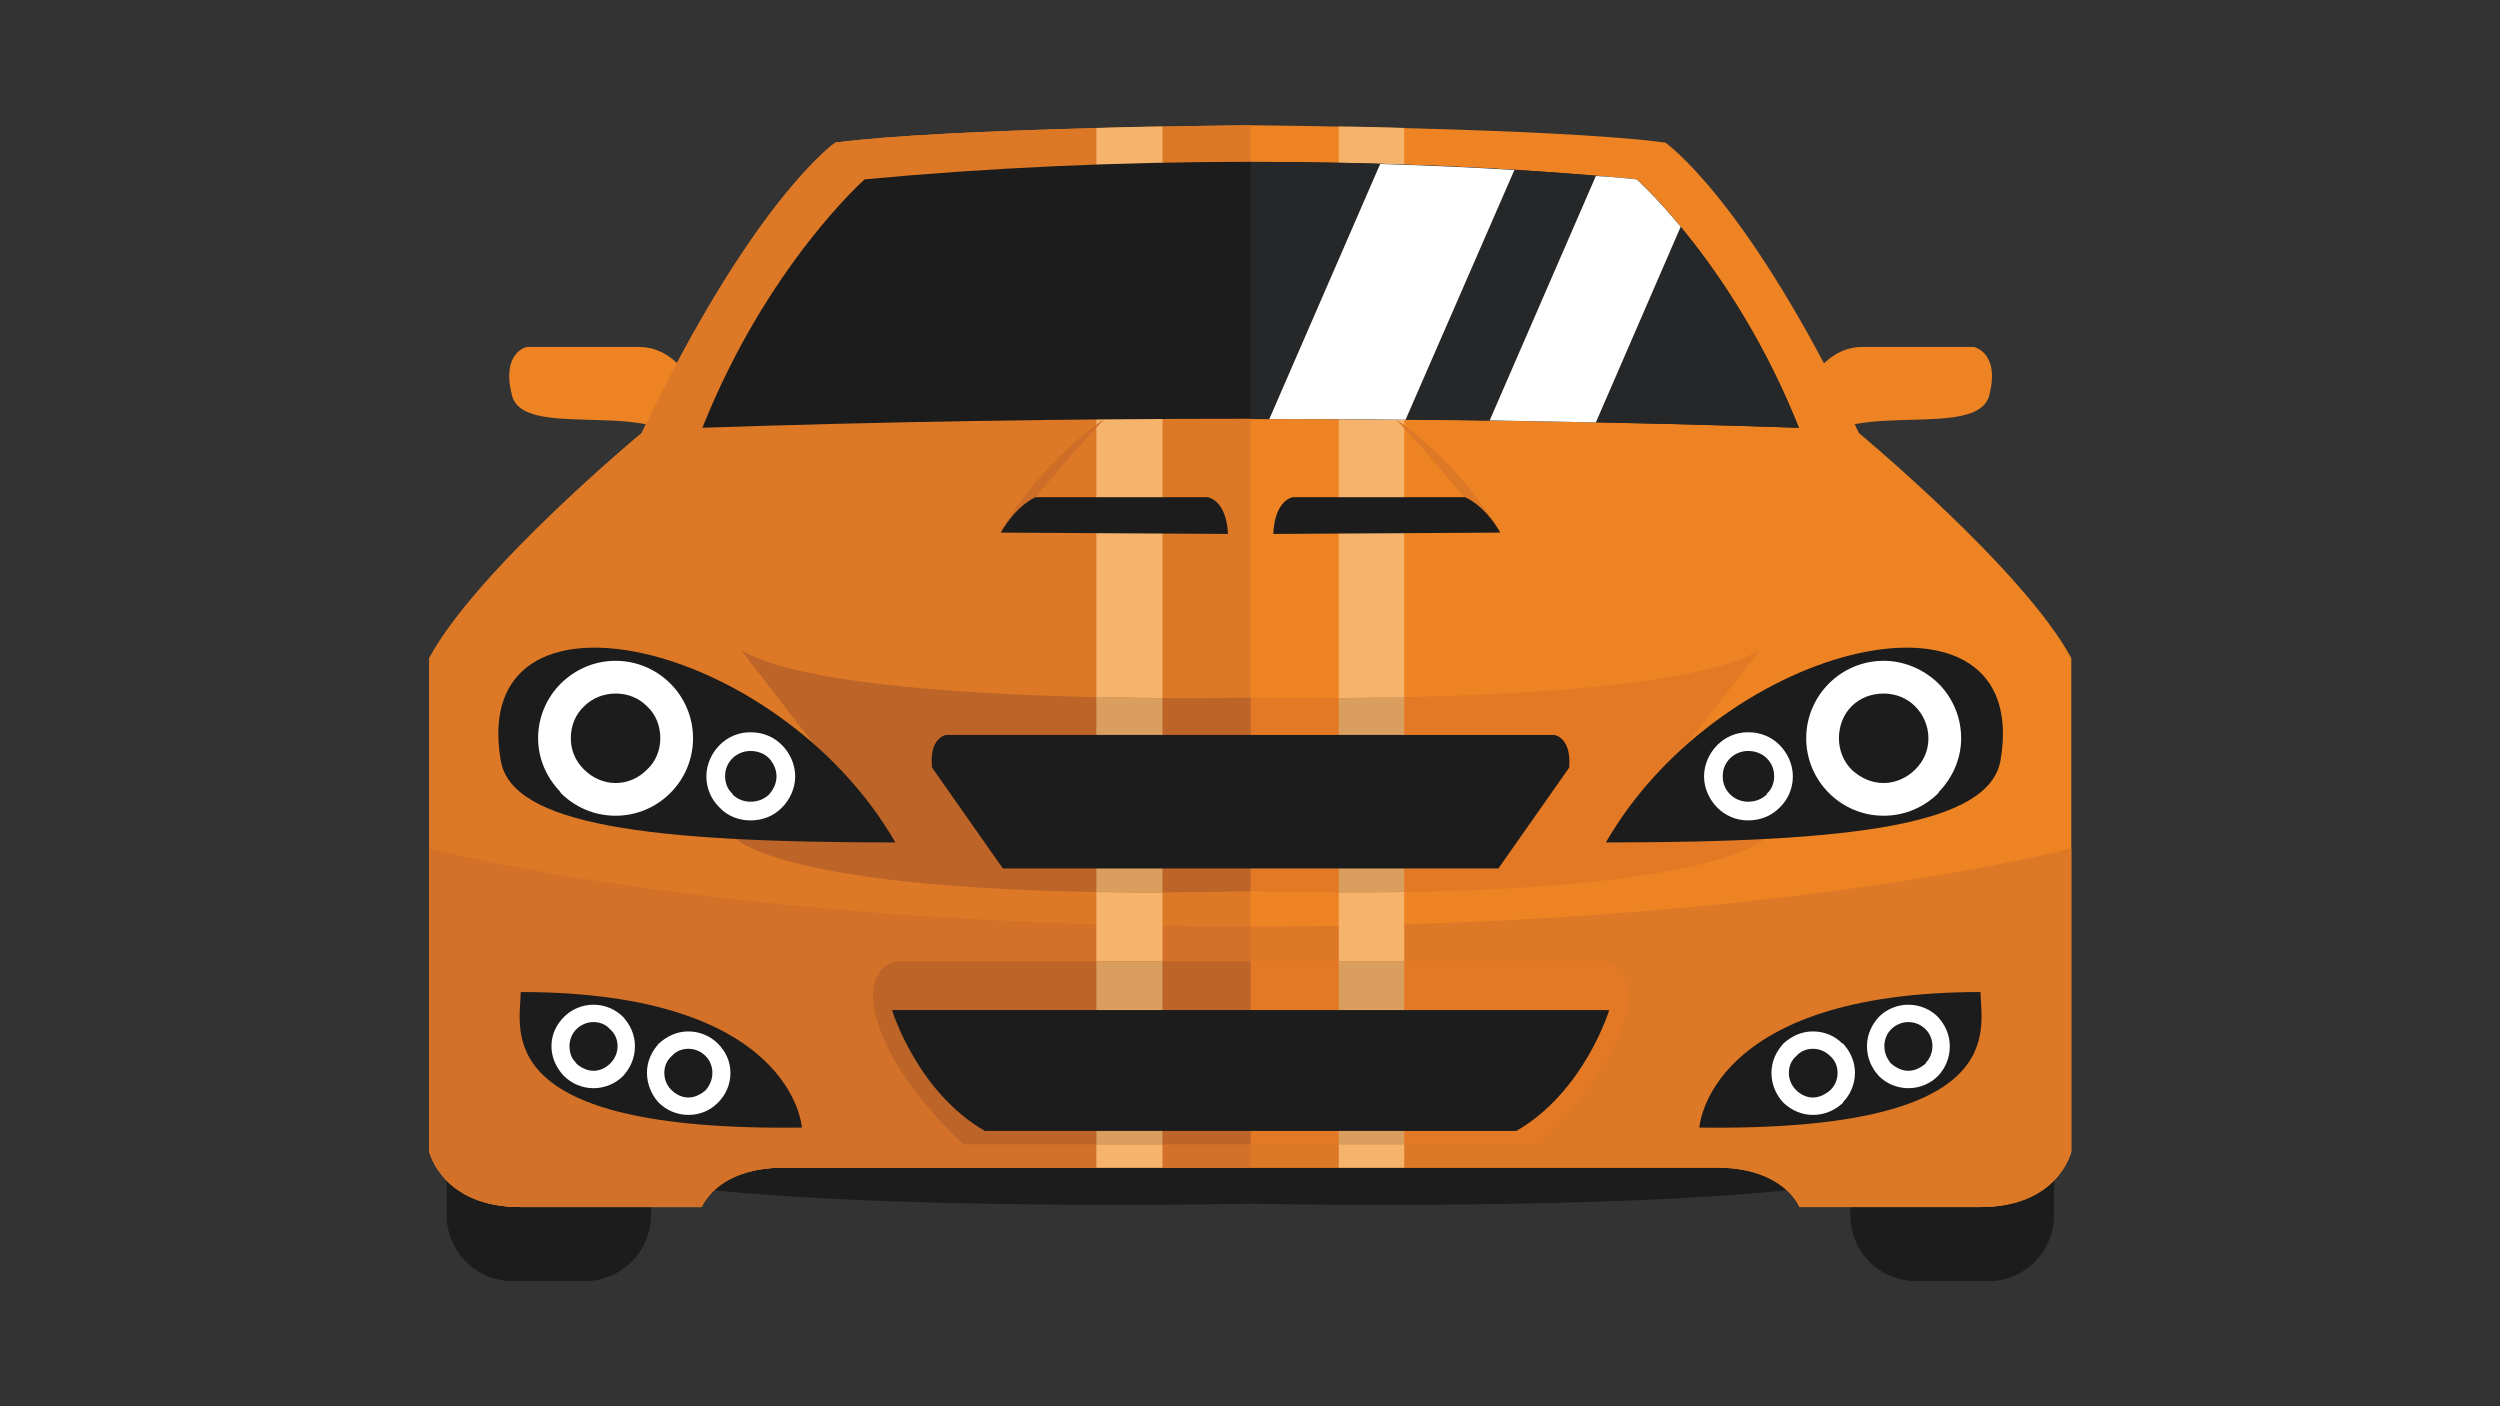 <?xml version="1.0" encoding="UTF-8" standalone="no"?>
<svg
   xmlns:dc="http://purl.org/dc/elements/1.1/"
   xmlns:cc="http://creativecommons.org/ns#"
   xmlns:rdf="http://www.w3.org/1999/02/22-rdf-syntax-ns#"
   xmlns:svg="http://www.w3.org/2000/svg"
   xmlns="http://www.w3.org/2000/svg"
   xmlns:sodipodi="http://sodipodi.sourceforge.net/DTD/sodipodi-0.dtd"
   xmlns:inkscape="http://www.inkscape.org/namespaces/inkscape"
   inkscape:version="1.0beta1 (32d4812, 2019-09-19)"
   id="svg13135"
   version="1.1"
   viewBox="0 0 508 285.75"
   height="1080"
   width="1920">
  <rect x="0" y="0" width="508" height="285.75" fill="#333333" stroke="none"/>
  <defs
     id="defs13129" />
  <sodipodi:namedview
     inkscape:window-maximized="0"
     inkscape:window-y="134"
     inkscape:window-x="20"
     inkscape:window-height="907"
     inkscape:window-width="1600"
     width="1920px"
     units="px"
     showgrid="false"
     inkscape:document-rotation="0"
     inkscape:current-layer="layer1"
     inkscape:document-units="mm"
     inkscape:cy="560"
     inkscape:cx="704.28571"
     inkscape:zoom="0.35"
     inkscape:pageshadow="2"
     inkscape:pageopacity="0.0"
     borderopacity="1.0"
     bordercolor="#666666"
     pagecolor="#ffffff"
     id="base" />
  <g
     id="layer1"
     inkscape:groupmode="layer"
     inkscape:label="Layer 1">
    <g
       transform="matrix(1.323,0,0,1.323,-654.526,-123.879)"
       id="g13317">
      <path
         inkscape:connector-curvature="0"
         fill-rule="evenodd"
         clip-rule="evenodd"
         fill="#1C1C1C"
         d="m 800.145,222 h -11.077 c -5.64,0 -10.151,4.616 -10.151,10.155 v 48.102 c 0,5.642 4.512,10.153 10.151,10.153 h 11.077 c 5.541,0 10.053,-4.512 10.053,-10.153 V 232.155 C 810.197,226.616 805.686,222 800.145,222 Z"
         id="path13237" />
      <path
         inkscape:connector-curvature="0"
         fill-rule="evenodd"
         clip-rule="evenodd"
         fill="#1C1C1C"
         d="M 584.557,222 H 573.48 c -5.539,0 -10.155,4.616 -10.155,10.155 v 48.102 c 0,5.642 4.616,10.153 10.155,10.153 h 11.077 c 5.537,0 10.153,-4.512 10.153,-10.153 V 232.155 C 594.71,226.616 590.094,222 584.557,222 Z"
         id="path13239" />
      <path
         inkscape:connector-curvature="0"
         fill-rule="evenodd"
         clip-rule="evenodd"
         fill="#1C1C1C"
         d="m 686.811,278.514 c 0,0 83.589,1.743 102.154,-5.744 18.667,-7.487 0.308,-21.845 0.308,-21.845 l -102.461,18.46 -102.458,-18.46 c 0,0 -18.36,14.357 0.205,21.845 18.664,7.487 102.252,5.744 102.252,5.744 z"
         id="path13241" />
      <path
         inkscape:connector-curvature="0"
         fill-rule="evenodd"
         clip-rule="evenodd"
         fill="#ED8322"
         d="m 770.4,157.284 c 0,0 2.771,-10.36 10.36,-10.36 7.589,0 17.126,0 17.126,0 0,0 4.106,0.821 2.36,7.487 -1.845,6.668 -20.307,0.821 -26.564,7.077 l -3.795,3.897 -1.229,-0.821 z"
         id="path13243" />
      <path
         inkscape:connector-curvature="0"
         fill-rule="evenodd"
         clip-rule="evenodd"
         fill="#ED8322"
         d="m 603.223,157.284 c 0,0 -2.769,-10.36 -10.358,-10.36 -7.692,0 -17.23,0 -17.23,0 0,0 -4,0.821 -2.256,7.487 1.744,6.668 20.204,0.821 26.462,7.077 l 3.897,3.897 1.127,-0.821 z"
         id="path13245" />
      <path
         inkscape:connector-curvature="0"
         fill-rule="evenodd"
         clip-rule="evenodd"
         fill="#ED8322"
         d="m 686.811,112.872 c 0,0 47.079,0.412 63.693,2.668 0,0 12.614,8.614 29.744,44.614 0,0 25.335,21.026 32.613,34.564 0,0 0,55.589 0,75.795 0,0 -1.946,8.513 -13.946,8.513 -12.102,0 -27.797,0 -27.797,0 0,0 -2.357,-6.052 -12.717,-6.052 -10.356,0 -71.59,0 -71.59,0 0,0 -61.229,0 -71.689,0 -10.36,0 -12.616,6.052 -12.616,6.052 0,0 -15.692,0 -27.796,0 -12.102,0 -14.05,-8.513 -14.05,-8.513 0,-20.206 0,-75.795 0,-75.795 7.282,-13.538 32.615,-34.564 32.615,-34.564 17.23,-36 29.744,-44.614 29.744,-44.614 16.716,-2.256 63.792,-2.668 63.792,-2.668 z"
         id="path13247" />
      <path
         inkscape:connector-curvature="0"
         fill-rule="evenodd"
         clip-rule="evenodd"
         fill="#DD7826"
         d="m 812.861,223.949 c 0,15.591 0,31.078 0,46.564 0,0 -1.946,8.513 -13.946,8.513 -12.102,0 -27.797,0 -27.797,0 0,0 -2.357,-6.052 -12.717,-6.052 -10.356,0 -71.59,0 -71.59,0 V 235.95 c 74.462,0 118.255,-10.053 126.05,-12.001 z"
         id="path13249" />
      <path
         inkscape:connector-curvature="0"
         fill-rule="evenodd"
         clip-rule="evenodd"
         fill="#F5B36C"
         d="m 700.351,113.079 c 3.077,0 6.462,0.103 10.052,0.205 v 159.69 h -10.052 z"
         id="path13251" />
      <path
         inkscape:connector-curvature="0"
         fill-rule="evenodd"
         clip-rule="evenodd"
         fill="#E37925"
         d="m 686.811,241.282 h 54.361 c 0,0 5.947,0.821 2.664,10.154 -3.278,9.334 -12.922,17.948 -12.922,17.948 h -44.103 z"
         id="path13253" />
      <rect
         x="700.351"
         y="241.282"
         fill-rule="evenodd"
         clip-rule="evenodd"
         fill="#DA9E5F"
         width="10.052"
         height="28.103"
         id="rect13255" />
      <path
         inkscape:connector-curvature="0"
         fill-rule="evenodd"
         clip-rule="evenodd"
         fill="#E37925"
         d="m 686.811,200.77 c 0,0 63.693,1.437 78.155,-7.28 l -11.077,14.357 11.795,14.668 c 0,0 -8.819,9.641 -78.873,7.999 z"
         id="path13257" />
      <path
         inkscape:connector-curvature="0"
         fill-rule="evenodd"
         clip-rule="evenodd"
         fill="#DA9E5F"
         d="m 700.351,200.872 c 3.077,0 6.462,-0.103 10.052,-0.205 v 29.949 c -3.181,0 -6.565,0.103 -10.052,0.103 z"
         id="path13259" />
      <path
         inkscape:connector-curvature="0"
         fill-rule="evenodd"
         clip-rule="evenodd"
         fill="#DD7826"
         d="m 686.811,112.872 c 0,0 -47.076,0.412 -63.792,2.668 0,0 -12.514,8.614 -29.744,44.614 0,0 -25.333,21.026 -32.615,34.564 0,0 0,55.589 0,75.795 0,0 1.949,8.513 14.05,8.513 12.104,0 27.796,0 27.796,0 0,0 2.256,-6.052 12.616,-6.052 10.46,0 71.689,0 71.689,0 z"
         id="path13261" />
      <path
         inkscape:connector-curvature="0"
         fill-rule="evenodd"
         clip-rule="evenodd"
         fill="#D37128"
         d="m 560.659,223.949 v 46.564 c 0,0 1.949,8.513 14.05,8.513 12.104,0 27.796,0 27.796,0 0,0 2.256,-6.052 12.616,-6.052 10.46,0 71.689,0 71.689,0 V 235.95 c -74.561,0 -118.356,-10.053 -126.151,-12.001 z"
         id="path13263" />
      <path
         inkscape:connector-curvature="0"
         fill-rule="evenodd"
         clip-rule="evenodd"
         fill="#F5B36C"
         d="m 673.274,113.079 c -3.078,0 -6.565,0.103 -10.153,0.205 v 159.69 h 10.153 z"
         id="path13265" />
      <path
         inkscape:connector-curvature="0"
         fill-rule="evenodd"
         clip-rule="evenodd"
         fill="#BD6528"
         d="m 686.811,269.385 v -28.103 h -54.356 c 0,0 -5.949,0.821 -2.668,10.154 3.18,9.334 12.924,17.948 12.924,17.948 h 44.1 z"
         id="path13267" />
      <rect
         x="663.121"
         y="241.282"
         fill-rule="evenodd"
         clip-rule="evenodd"
         fill="#DA9E5F"
         width="10.153"
         height="28.103"
         id="rect13269" />
      <path
         inkscape:connector-curvature="0"
         fill-rule="evenodd"
         clip-rule="evenodd"
         fill="#BD6528"
         d="M 686.811,230.514 V 200.77 c 0,0 -63.792,1.437 -78.255,-7.28 l 11.077,14.357 -11.794,14.668 c 0,0 8.922,9.64 78.972,7.999 z"
         id="path13271" />
      <path
         inkscape:connector-curvature="0"
         fill-rule="evenodd"
         clip-rule="evenodd"
         fill="#DA9E5F"
         d="m 673.274,200.872 c -3.078,0 -6.461,-0.103 -10.153,-0.205 v 29.949 c 3.178,0 6.563,0.103 10.153,0.103 z"
         id="path13273" />
      <path
         inkscape:connector-curvature="0"
         fill-rule="evenodd"
         clip-rule="evenodd"
         fill="#1C1C1C"
         d="m 746.094,121.181 c 0,0 14.975,13.231 24.925,38.154 -54.771,-1.847 -113.641,-1.847 -168.411,0 9.948,-24.923 24.923,-38.154 24.923,-38.154 38.154,-3.59 80.307,-3.59 118.563,0 z"
         id="path13275" />
      <path
         inkscape:connector-curvature="0"
         fill-rule="evenodd"
         clip-rule="evenodd"
         fill="#262728"
         d="m 746.094,121.181 c 0,0 14.975,13.231 24.925,38.154 -27.388,-0.924 -55.796,-1.334 -84.208,-1.334 v -39.487 c 20.104,0 40.207,0.821 59.283,2.667 z"
         id="path13277" />
      <path
         inkscape:connector-curvature="0"
         fill-rule="evenodd"
         clip-rule="evenodd"
         fill="#FFFFFF"
         d="m 746.094,121.181 c 0,0 2.771,2.462 6.771,7.283 l -13.028,30.05 c -5.434,-0.103 -10.872,-0.205 -16.307,-0.308 l 16.307,-37.537 c 2.155,0.102 4.204,0.308 6.257,0.512 z m -35.486,36.923 c -6.976,-0.103 -13.95,-0.103 -20.925,-0.103 L 706.71,118.82 c 6.975,0.207 13.844,0.515 20.613,0.925 z"
         id="path13279" />
      <path
         inkscape:connector-curvature="0"
         fill-rule="evenodd"
         clip-rule="evenodd"
         fill="#1C1C1C"
         d="m 686.811,248.77 h 55.079 c 0,0 -3.795,12.514 -14.258,18.564 H 686.811 V 248.77 h -55.076 c 0,0 3.795,12.514 14.257,18.564 H 686.81 V 248.77 Z"
         id="path13281" />
      <path
         inkscape:connector-curvature="0"
         fill-rule="evenodd"
         clip-rule="evenodd"
         fill="#1C1C1C"
         d="m 755.733,266.821 c 0,0 1.233,-20.82 43.182,-20.82 0.103,5.948 4.717,21.436 -43.182,20.82 z"
         id="path13283" />
      <path
         inkscape:connector-curvature="0"
         fill-rule="evenodd"
         clip-rule="evenodd"
         fill="#1C1C1C"
         d="m 741.377,223.026 c 17.946,-31.179 65.641,-42.153 60.616,-12.616 -1.746,9.95 -22.667,12.616 -60.616,12.616 z"
         id="path13285" />
      <path
         inkscape:connector-curvature="0"
         fill-rule="evenodd"
         clip-rule="evenodd"
         fill="#1C1C1C"
         d="m 686.811,206.513 h -46.767 c 0,0 -2.668,0.41 -2.154,5.026 l 10.871,15.487 h 38.05 38.05 l 10.873,-15.487 c 0.409,-4.616 -2.255,-5.026 -2.255,-5.026 z"
         id="path13287" />
      <path
         inkscape:connector-curvature="0"
         fill-rule="evenodd"
         clip-rule="evenodd"
         fill="#1C1C1C"
         d="m 617.89,266.821 c 0,0 -1.231,-20.82 -43.18,-20.82 -0.103,5.948 -4.82,21.436 43.18,20.82 z"
         id="path13289" />
      <path
         inkscape:connector-curvature="0"
         fill-rule="evenodd"
         clip-rule="evenodd"
         fill="#1C1C1C"
         d="M 632.248,223.026 C 614.3,191.847 566.607,180.873 571.634,210.41 c 1.641,9.95 22.667,12.616 60.614,12.616 z"
         id="path13291" />
      <path
         inkscape:connector-curvature="0"
         fill="#FFFFFF"
         d="m 585.889,247.949 c 1.744,0 3.385,0.718 4.514,1.847 1.127,1.231 1.846,2.769 1.846,4.512 0,1.847 -0.719,3.386 -1.846,4.616 -1.129,1.128 -2.77,1.847 -4.514,1.847 -1.744,0 -3.385,-0.719 -4.512,-1.847 l -0.103,-0.102 c -1.129,-1.231 -1.846,-2.771 -1.846,-4.515 0,-1.743 0.717,-3.28 1.949,-4.512 v 0 c 1.127,-1.128 2.769,-1.846 4.512,-1.846 z m 2.566,3.795 c -0.616,-0.717 -1.539,-1.129 -2.565,-1.129 -1.024,0 -1.948,0.412 -2.666,1.129 -0.615,0.615 -1.027,1.539 -1.027,2.563 0,1.026 0.308,1.949 1.027,2.565 v 0.103 c 0.717,0.615 1.641,1.127 2.666,1.127 1.027,0 1.949,-0.512 2.565,-1.127 0.717,-0.719 1.127,-1.642 1.127,-2.668 0,-1.024 -0.41,-1.948 -1.127,-2.563 z"
         id="path13293" />
      <path
         inkscape:connector-curvature="0"
         fill="#FFFFFF"
         d="m 600.454,252.052 c 1.744,0 3.385,0.718 4.512,1.847 1.231,1.231 1.949,2.768 1.949,4.512 0,1.847 -0.717,3.385 -1.949,4.616 -1.127,1.127 -2.666,1.847 -4.512,1.847 -1.744,0 -3.385,-0.72 -4.512,-1.847 l -0.103,-0.103 c -1.026,-1.129 -1.744,-2.77 -1.744,-4.514 0,-1.744 0.717,-3.28 1.846,-4.512 v 0 c 1.23,-1.128 2.769,-1.846 4.513,-1.846 z m 2.666,3.795 c -0.717,-0.717 -1.641,-1.127 -2.666,-1.127 -1.026,0 -1.949,0.41 -2.563,1.127 -0.719,0.615 -1.129,1.539 -1.129,2.563 0,1.026 0.41,1.948 1.025,2.565 l 0.104,0.103 c 0.615,0.614 1.537,1.127 2.563,1.127 1.025,0 1.949,-0.513 2.666,-1.127 0.617,-0.72 1.026,-1.642 1.026,-2.668 0,-1.024 -0.409,-1.948 -1.026,-2.563 z"
         id="path13295" />
      <path
         inkscape:connector-curvature="0"
         fill="#FFFFFF"
         d="m 787.838,247.949 c -1.745,0 -3.385,0.718 -4.513,1.847 -1.13,1.231 -1.848,2.769 -1.848,4.512 0,1.847 0.718,3.386 1.848,4.616 1.128,1.128 2.768,1.847 4.513,1.847 1.742,0 3.385,-0.719 4.512,-1.847 l 0.103,-0.102 c 1.128,-1.231 1.746,-2.771 1.746,-4.515 0,-1.743 -0.721,-3.28 -1.849,-4.512 v 0 c -1.127,-1.128 -2.77,-1.846 -4.512,-1.846 z m -2.668,3.795 c 0.718,-0.717 1.644,-1.129 2.668,-1.129 1.024,0 1.947,0.412 2.668,1.129 0.614,0.615 1.024,1.539 1.024,2.563 0,1.026 -0.41,1.949 -1.024,2.565 v 0.103 c -0.721,0.615 -1.644,1.127 -2.668,1.127 -1.024,0 -1.95,-0.512 -2.668,-1.127 -0.614,-0.719 -1.024,-1.642 -1.024,-2.668 0,-1.024 0.41,-1.948 1.024,-2.563 z"
         id="path13297" />
      <path
         inkscape:connector-curvature="0"
         fill="#FFFFFF"
         d="m 773.171,252.052 c -1.742,0 -3.283,0.718 -4.513,1.847 -1.127,1.231 -1.848,2.768 -1.848,4.512 0,1.847 0.721,3.385 1.848,4.616 1.229,1.127 2.771,1.847 4.513,1.847 1.848,0 3.385,-0.72 4.614,-1.847 v -0.103 c 1.131,-1.129 1.848,-2.77 1.848,-4.514 0,-1.744 -0.717,-3.28 -1.848,-4.512 h -0.103 c -1.126,-1.128 -2.663,-1.846 -4.511,-1.846 z m -2.566,3.795 c 0.618,-0.717 1.54,-1.127 2.565,-1.127 1.024,0 1.95,0.41 2.668,1.127 0.717,0.615 1.127,1.539 1.127,2.563 0,1.026 -0.41,1.948 -1.025,2.565 l -0.102,0.103 c -0.718,0.614 -1.644,1.127 -2.668,1.127 -1.025,0 -1.947,-0.513 -2.565,-1.127 -0.718,-0.72 -1.127,-1.642 -1.127,-2.668 0.001,-1.024 0.41,-1.948 1.127,-2.563 z"
         id="path13299" />
      <path
         inkscape:connector-curvature="0"
         fill="#FFFFFF"
         d="m 589.274,195.129 c 3.283,0 6.256,1.333 8.41,3.487 2.155,2.153 3.487,5.129 3.487,8.411 0,3.28 -1.332,6.256 -3.487,8.409 -2.154,2.154 -5.127,3.487 -8.41,3.487 -3.283,0 -6.256,-1.333 -8.41,-3.487 l -0.103,-0.205 c -2.051,-2.153 -3.385,-5.026 -3.385,-8.204 0,-3.282 1.334,-6.258 3.487,-8.411 l 0.103,-0.103 c 2.155,-2.051 5.026,-3.384 8.308,-3.384 z m 4.822,6.975 c -1.231,-1.231 -2.873,-1.949 -4.821,-1.949 -1.846,0 -3.59,0.718 -4.82,1.949 -1.333,1.231 -2.053,2.975 -2.053,4.924 0,1.846 0.719,3.485 1.951,4.717 l 0.102,0.103 c 1.23,1.231 2.974,2.052 4.82,2.052 1.949,0 3.59,-0.82 4.821,-2.052 1.332,-1.231 2.051,-2.974 2.051,-4.819 0,-1.951 -0.719,-3.694 -2.051,-4.925 z"
         id="path13301" />
      <path
         inkscape:connector-curvature="0"
         fill="#FFFFFF"
         d="m 609.993,206.104 c 1.949,0 3.59,0.717 4.819,1.948 1.231,1.231 2.051,2.976 2.051,4.821 0,1.847 -0.82,3.59 -2.051,4.819 -1.229,1.231 -2.871,1.949 -4.819,1.949 -1.846,0 -3.59,-0.718 -4.719,-1.949 l -0.103,-0.102 c -1.229,-1.23 -1.949,-2.871 -1.949,-4.718 0,-1.846 0.821,-3.59 2.051,-4.821 v 0 c 1.232,-1.231 2.873,-1.947 4.72,-1.947 z m 2.871,4 c -0.718,-0.718 -1.742,-1.128 -2.871,-1.128 -1.026,0 -2.051,0.41 -2.769,1.128 -0.719,0.719 -1.129,1.641 -1.129,2.77 0,1.025 0.41,2.052 1.129,2.666 v 0.103 c 0.717,0.719 1.742,1.129 2.769,1.129 1.129,0 2.153,-0.41 2.871,-1.129 0.616,-0.717 1.129,-1.642 1.129,-2.769 0,-1.13 -0.513,-2.052 -1.129,-2.77 z"
         id="path13303" />
      <path
         inkscape:connector-curvature="0"
         fill="#FFFFFF"
         d="m 784.043,195.129 c -3.282,0 -6.258,1.333 -8.409,3.487 -2.156,2.153 -3.488,5.129 -3.488,8.411 0,3.28 1.332,6.256 3.488,8.409 2.151,2.154 5.127,3.487 8.409,3.487 3.282,0 6.254,-1.333 8.409,-3.487 l 0.103,-0.205 c 2.054,-2.153 3.386,-5.026 3.386,-8.204 0,-3.282 -1.332,-6.258 -3.488,-8.411 l -0.103,-0.103 c -2.152,-2.051 -5.127,-3.384 -8.307,-3.384 z m -4.922,6.975 c 1.229,-1.231 2.972,-1.949 4.922,-1.949 1.845,0 3.59,0.718 4.819,1.949 1.229,1.231 2.053,2.975 2.053,4.924 0,1.846 -0.717,3.485 -1.95,4.717 l -0.103,0.103 c -1.229,1.231 -2.975,2.052 -4.819,2.052 -1.95,0 -3.59,-0.82 -4.922,-2.052 -1.233,-1.231 -1.95,-2.974 -1.95,-4.819 0,-1.951 0.717,-3.694 1.95,-4.925 z"
         id="path13305" />
      <path
         inkscape:connector-curvature="0"
         fill="#FFFFFF"
         d="m 763.221,206.104 c -1.845,0 -3.484,0.717 -4.718,1.948 -1.229,1.231 -2.049,2.976 -2.049,4.821 0,1.847 0.819,3.59 2.049,4.819 1.233,1.231 2.873,1.949 4.718,1.949 1.95,0 3.59,-0.718 4.823,-1.949 l 0.103,-0.102 c 1.229,-1.23 1.946,-2.871 1.946,-4.718 0,-1.846 -0.819,-3.59 -2.049,-4.821 v 0 c -1.233,-1.231 -2.873,-1.947 -4.823,-1.947 z m -2.767,4 c 0.717,-0.718 1.742,-1.128 2.767,-1.128 1.131,0 2.155,0.41 2.872,1.128 0.718,0.719 1.131,1.641 1.131,2.77 0,1.025 -0.413,2.052 -1.131,2.666 v 0.103 c -0.717,0.719 -1.741,1.129 -2.872,1.129 -1.024,0 -2.05,-0.41 -2.767,-1.129 -0.718,-0.717 -1.131,-1.642 -1.131,-2.769 0,-1.13 0.413,-2.052 1.131,-2.77 z"
         id="path13307" />
      <path
         inkscape:connector-curvature="0"
         fill-rule="evenodd"
         clip-rule="evenodd"
         fill="#DD7826"
         d="m 709.067,158.001 c 0,0 9.131,5.846 16.102,17.436 l -9.434,-1.948 3.896,-3.487 c 10e-4,-0.001 -7.179,-8.616 -10.564,-12.001 z"
         id="path13309" />
      <path
         inkscape:connector-curvature="0"
         fill-rule="evenodd"
         clip-rule="evenodd"
         fill="#CC6D28"
         d="m 664.351,158.001 c 0,0 -9.128,5.846 -16.102,17.436 l 9.436,-1.948 -3.897,-3.487 c 0,-0.001 7.179,-8.616 10.563,-12.001 z"
         id="path13311" />
      <path
         inkscape:connector-curvature="0"
         fill-rule="evenodd"
         clip-rule="evenodd"
         fill="#1C1C1C"
         d="m 690.298,175.642 c 0,0 0,-4.819 2.975,-5.641 h 26.461 c 0,0 2.976,1.129 5.435,5.436 z"
         id="path13313" />
      <path
         inkscape:connector-curvature="0"
         fill-rule="evenodd"
         clip-rule="evenodd"
         fill="#1C1C1C"
         d="m 683.325,175.642 c 0,0 0,-4.819 -3.076,-5.641 h -26.462 c 0,0 -2.873,1.129 -5.334,5.436 z"
         id="path13315" />
    </g>
  </g>
</svg>

